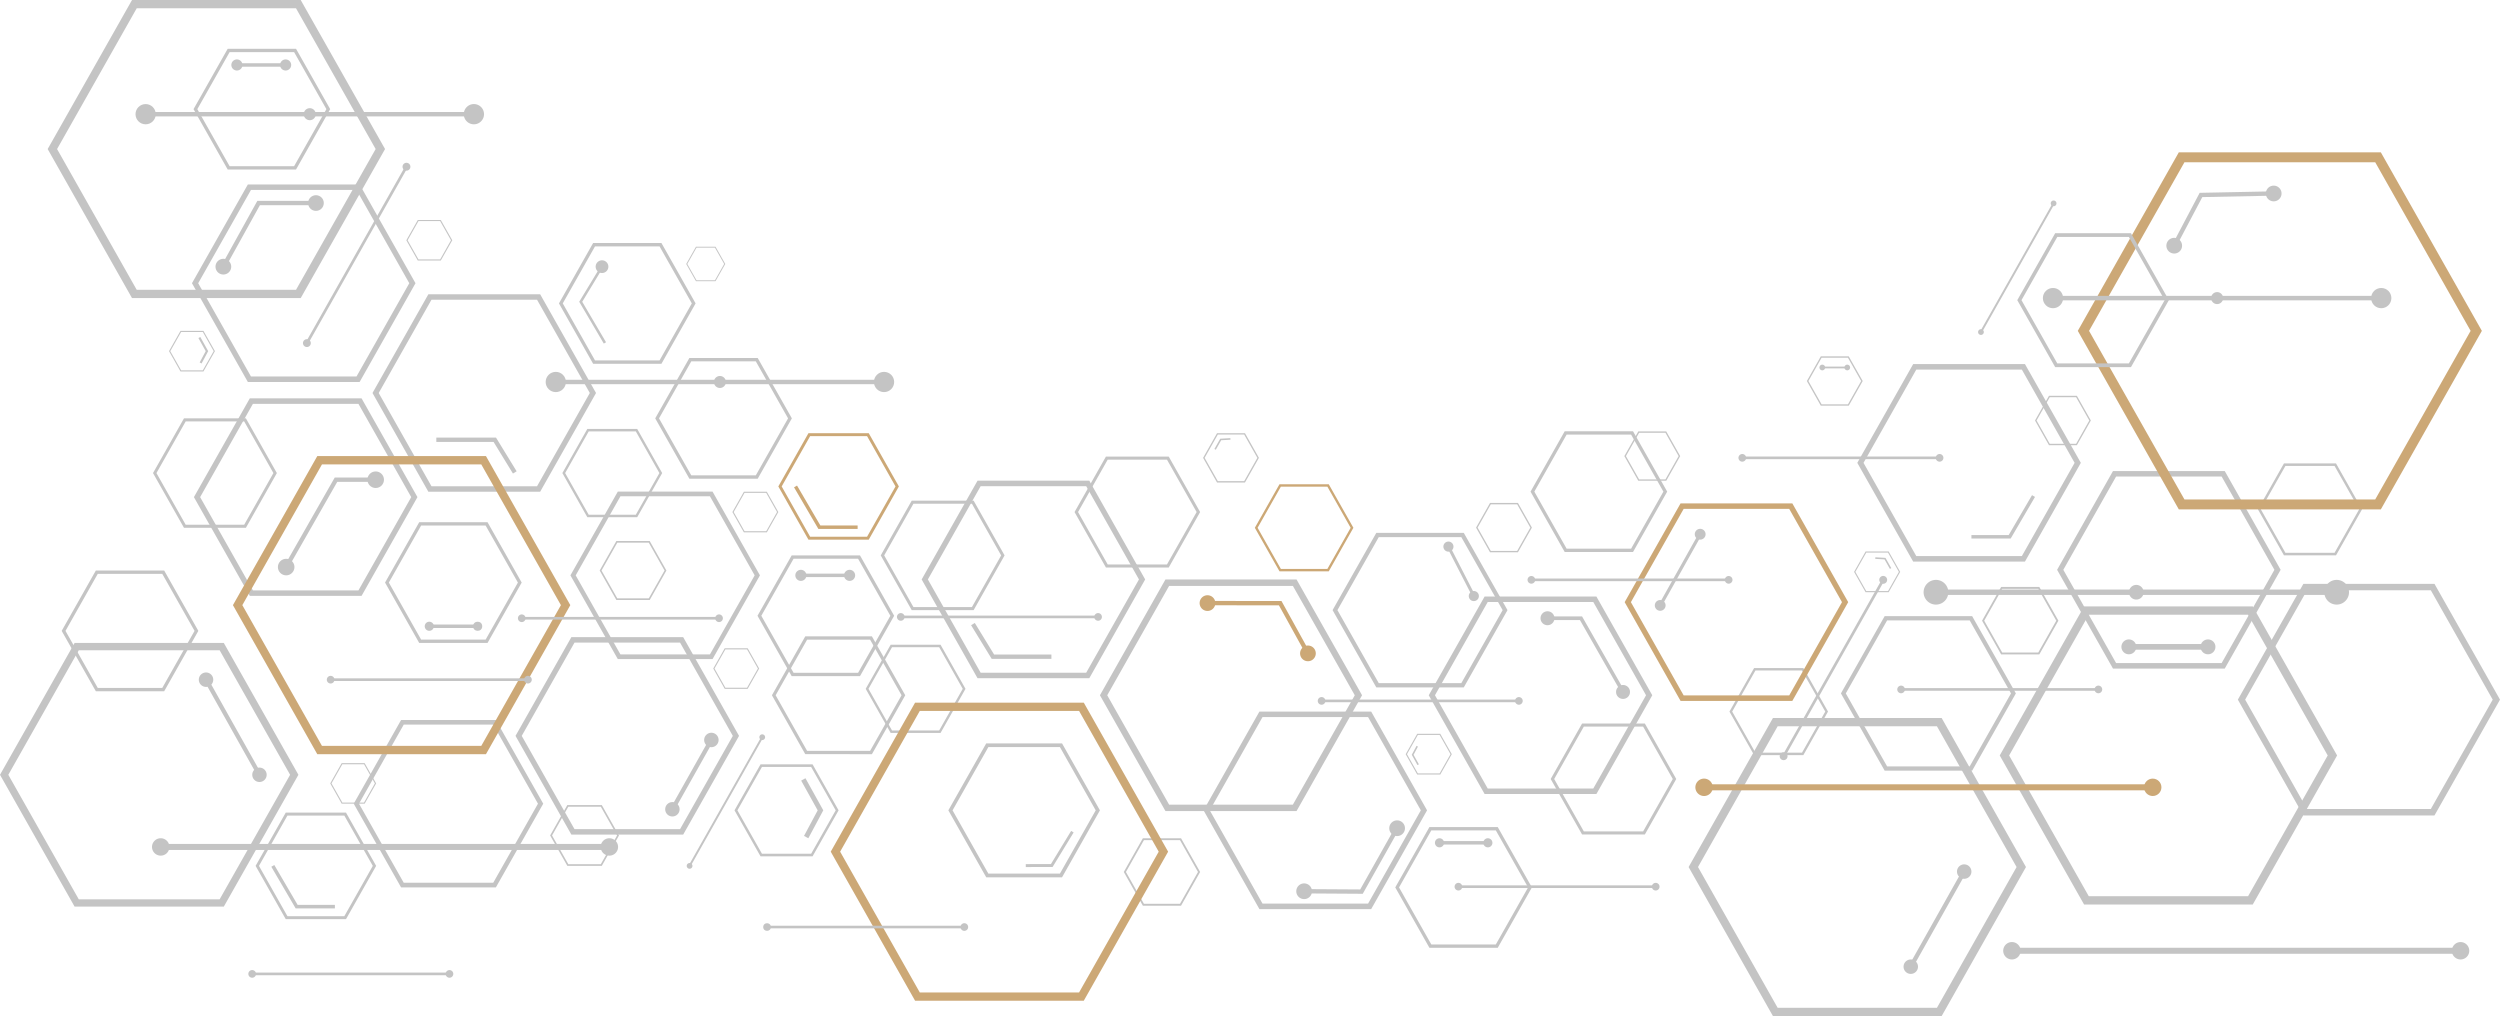 <svg xmlns="http://www.w3.org/2000/svg" viewBox="0 0 2139.987 869.769" id="big-pattern">
        <g data-name="Group 49">
            <path fill="#c4c4c4" d="M366.687 251.873h95.67l47.839 84.532-47.839 84.541h-95.67l-47.839-84.541zm2.662 164.366h90.345l45.177-79.834-45.177-79.837h-90.345l-45.177 79.834z" data-name="Path 53"></path>
            <path fill="#c4c4c4" d="M213.826 340.993h95.67l47.84 84.541-47.84 84.532h-95.67l-47.839-84.532zm2.662 164.375h90.345l45.177-79.834-45.176-79.833h-90.345l-45.177 79.833z" data-name="Path 54"></path>
            <path fill="#c4c4c4" d="M358.838 447.008h58.489l29.24 51.672-29.24 51.681h-58.489l-29.24-51.681zm1.635 100.478h55.228l27.618-48.807-27.618-48.8h-55.228l-27.618 48.8z" data-name="Path 55"></path>
            <path fill="#c4c4c4" d="M502.733 367.193h42.727l21.363 37.752-21.363 37.752h-42.727l-21.354-37.752zm1.188 73.4h40.35l20.175-35.652-20.175-35.648h-40.35l-20.165 35.652z" data-name="Path 56"></path>
            <path fill="#c4c4c4" d="M154.5 283.213h19.65l9.829 17.365-9.829 17.374H154.5l-9.83-17.374zm.544 33.772h18.563l9.286-16.407-9.286-16.4h-18.566l-9.286 16.4z" data-name="Path 57"></path>
            <path fill="#c4c4c4" d="M157.475 358.109h53.017l26.5 46.835-26.5 46.844h-53.017l-26.5-46.844zm1.474 91.073h50.06l25.03-44.237-25.03-44.228h-50.06l-25.03 44.228z" data-name="Path 58"></path>
            <path fill="#c4c4c4" d="M357.649 188.295h19.659l9.829 17.374-9.829 17.365h-19.659l-9.829-17.365zm.553 33.772h18.563l9.277-16.4-9.277-16.407h-18.564l-9.286 16.407z" data-name="Path 59"></path>
            <path fill="#c4c4c4" d="M527.597 463.12h28.558l14.284 25.233-14.284 25.241h-28.558l-14.279-25.241zm.792 49.065h26.964l13.486-23.832-13.485-23.823h-26.965l-13.486 23.823z" data-name="Path 60"></path>
            <path fill="#c4c4c4" d="M595.75 211.183h16.711l8.356 14.767-8.356 14.767H595.75l-8.356-14.767zm.46 28.715h15.781l7.893-13.948-7.895-13.938H596.21l-7.886 13.938z" data-name="Path 61"></path>
            <path fill="#c4c4c4" d="M620.365 554.903h19.65l9.829 17.365-9.829 17.374h-19.65l-9.83-17.374zm.543 33.772h18.563l9.286-16.407-9.286-16.4h-18.563l-9.286 16.4z" data-name="Path 62"></path>
            <path fill="#c4c4c4" d="M292.49 653.225h19.659l9.83 17.365-9.83 17.365H292.49l-9.82-17.365zm.553 33.772h18.563l9.277-16.407-9.277-16.407h-18.563l-9.286 16.407z" data-name="Path 63"></path>
            <path fill="#c4c4c4" d="M485.644 689.107h29.47l14.74 26.043-14.74 26.034h-29.47l-14.73-26.034zm.82 50.631h27.83l13.92-24.588-13.92-24.6h-27.83l-13.911 24.6z" data-name="Path 64"></path>
            <path fill="#c4c4c4" d="M244.586 695.602h51.6l25.794 45.582-25.794 45.592h-51.6l-25.794-45.592zm1.437 88.641h48.72l24.366-43.058-24.366-43.05h-48.719l-24.357 43.049z" data-name="Path 65"></path>
            <path fill="#c4c4c4" d="M194.905 41.754h58.489l29.24 51.681-29.24 51.681h-58.489l-29.24-51.685zm1.631 100.488h55.228l27.618-48.807-27.619-48.811h-55.228l-27.618 48.807z" data-name="Path 66"></path>
            <path fill="#c4c4c4" d="M343.342 616.293h81.115l40.553 71.662-40.553 71.675h-81.115l-40.562-71.672zm2.257 139.345h76.6l38.3-67.683-38.3-67.683h-76.6l-38.3 67.683z" data-name="Path 67"></path>
            <path fill="#c4c4c4" d="M82.045 488.353h58.489l29.24 51.681-29.24 51.681H82.045l-29.249-51.681zm1.621 100.488h55.237l27.622-48.807-27.618-48.8H83.666l-27.609 48.8z" data-name="Path 68"></path>
            <path fill="#cca876" d="M271.592 390.417h144.389l72.2 127.581-72.2 127.581H271.592l-72.2-127.581zm4.017 248.069h136.355l68.18-120.488-68.18-120.488H275.613l-68.18 120.488z" data-name="Path 69"></path>
            <path fill="#c4c4c4" d="M113.007 0H257.4l72.2 127.581-72.2 127.59H113.007l-72.2-127.59zm4.017 248.069h136.364l68.171-120.488L253.388 7.103H117.023L48.852 127.581z" data-name="Path 70"></path>
            <path fill="#c4c4c4" d="M507.708 208.023h58.48l29.249 51.681-29.249 51.681h-58.48l-29.249-51.681zm1.621 100.488h55.237l27.618-48.807-27.618-48.8H509.33l-27.609 48.8z" data-name="Path 71"></path>
            <path fill="#c4c4c4" d="M212.159 157.895h95.678l47.83 84.541-47.83 84.536h-95.678l-47.83-84.532zm2.662 164.375h90.354l45.168-79.834-45.167-79.83h-90.354l-45.168 79.834z" data-name="Path 72"></path>
            <path fill="#c4c4c4" d="M63.86 550.361h127.719l63.86 112.86-63.86 112.851H63.86L0 663.221zm3.556 219.437h120.607l60.313-106.577-60.313-106.577H67.416l-60.3 106.577z" data-name="Path 73"></path>
            <path fill="#c4c4c4" d="M489.108 545.368h95.679l47.83 84.541-47.83 84.532h-95.679l-47.83-84.532zm2.663 164.375h90.354l45.168-79.834-45.168-79.834h-90.354l-45.168 79.834z" data-name="Path 74"></path>
            <path fill="#c4c4c4" d="M1178.114 456.11h74.868l37.429 66.153-37.429 66.153h-74.868l-37.439-66.153zm2.082 128.625h70.7l35.354-62.472-35.359-62.468h-70.7l-35.352 62.468z" data-name="Path 75"></path>
            <path fill="#c4c4c4" d="M836.761 411.467h95.679l47.83 84.541-47.83 84.541h-95.679l-47.83-84.541zm2.663 164.371h90.354l45.168-79.834-45.168-79.83h-90.354l-45.168 79.834z" data-name="Path 76"></path>
            <path fill="#c4c4c4" d="M1223.569 707.955h58.489l29.24 51.672-29.24 51.681h-58.489l-29.24-51.681zm1.631 100.478h55.228l27.618-48.807-27.618-48.8h-55.231l-27.618 48.8z" data-name="Path 77"></path>
            <path fill="#c4c4c4" d="M762.39 551.89h42.717l21.363 37.752-21.363 37.752H762.39l-21.363-37.752zm1.188 73.4h40.341l20.175-35.652-20.175-35.648h-40.34l-20.175 35.651z" data-name="Path 78"></path>
            <path fill="#c4c4c4" d="M651.005 654.284h44.551l22.275 39.364-22.275 39.364h-44.551l-22.275-39.364zm1.244 76.536h42.073l21.029-37.172-21.029-37.171h-42.071l-21.041 37.172z" data-name="Path 79"></path>
            <path fill="#c4c4c4" d="M780.419 428.583h53.008l26.5 46.845-26.5 46.835h-53.008l-26.513-46.835zm1.474 91.073h50.059l25.03-44.228-25.03-44.238h-50.06l-25.03 44.237z" data-name="Path 80"></path>
            <path fill="#cca876" d="M1095.231 414.516h42.174l21.1 37.273-21.1 37.264h-42.174l-21.1-37.264zm1.17 72.464h39.834l19.917-35.191-19.917-35.2h-39.834l-19.917 35.2z" data-name="Path 81"></path>
            <path fill="#c4c4c4" d="M636.754 420.946h19.659l9.832 17.365-9.832 17.377h-19.659l-9.829-17.374zm.544 33.772h18.572l9.275-16.407-9.277-16.4h-18.571l-9.277 16.4z" data-name="Path 82"></path>
            <path fill="#c4c4c4" d="M1213.129 628.149h19.733l9.866 17.43-9.866 17.439h-19.733l-9.867-17.439zm.544 33.9h18.636l9.323-16.47-9.323-16.462h-18.636l-9.311 16.462z" data-name="Path 83"></path>
            <path fill="#c4c4c4" d="M1275.45 430.521h23.9l11.948 21.115-11.954 21.111h-23.9l-11.942-21.114zm.663 41.059h22.571l11.285-19.945-11.285-19.947h-22.57l-11.285 19.945z" data-name="Path 84"></path>
            <path fill="#c4c4c4" d="M1041.781 370.795h23.9l11.948 21.115-11.951 21.123h-23.9l-11.945-21.123zm.663 41.059h22.566l11.29-19.944-11.29-19.945h-22.57l-11.28 19.945z" data-name="Path 85"></path>
            <path fill="#c4c4c4" d="M946.673 390.822h53.754l26.872 47.489-26.872 47.489h-53.754l-26.872-47.489zm1.5 92.335h50.752l25.38-44.845-25.38-44.846h-50.75l-25.38 44.845z" data-name="Path 86"></path>
            <path fill="#c4c4c4" d="M978.289 717.536h32.667l16.343 28.871-16.343 28.876h-32.667l-16.333-28.876zm.912 56.131h30.852l15.417-27.26-15.417-27.268h-30.852l-15.431 27.268z" data-name="Path 87"></path>
            <path fill="#c4c4c4" d="M689.3 544.723h57.061l28.53 50.419-28.53 50.419H689.3l-28.53-50.419zm1.594 98.037h53.883l26.946-47.618-26.946-47.613h-53.883l-26.946 47.609z" data-name="Path 88"></path>
            <path fill="#cca876" d="M692.036 370.795h51.6l25.794 45.592-25.794 45.582h-51.6l-25.794-45.582zm1.437 88.641h48.724l24.357-43.049-24.356-43.059h-48.724l-24.358 43.059z" data-name="Path 89"></path>
            <path fill="#c4c4c4" d="M677.665 475.428h58.489l29.24 51.672-29.24 51.681h-58.489L648.416 527.1zm1.621 100.478h55.237l27.618-48.807-27.618-48.8h-55.237l-27.609 48.8z" data-name="Path 90"></path>
            <path fill="#c4c4c4" d="M528.831 420.827h81.114l40.553 71.672-40.553 71.672h-81.114l-40.552-71.672zm2.26 139.355h76.6l38.3-67.683-38.3-67.683h-76.6l-38.3 67.683z" data-name="Path 91"></path>
            <path fill="#c4c4c4" d="M590.103 306.428h58.489l29.24 51.681-29.24 51.672h-58.489l-29.24-51.672zm1.631 100.478h55.228l27.618-48.8-27.619-48.805h-55.228l-27.618 48.808z" data-name="Path 92"></path>
            <path fill="#c4c4c4" d="M997.627 496.008h112.2l56.094 99.133-56.094 99.143h-112.2l-56.094-99.143zm3.123 192.758h105.95l52.98-93.625-52.98-93.615h-105.95l-52.971 93.615z" data-name="Path 93"></path>
            <path fill="#cca876" d="M783.312 601.452h144.393l72.2 127.581-72.2 127.59H783.312l-72.2-127.59zm4.017 248.069h136.36l68.166-120.488-68.166-120.478H787.328l-68.173 120.478z" data-name="Path 94"></path>
            <path fill="#c4c4c4" d="M1078.05 609.107h95.679l47.83 84.541-47.83 84.541h-95.679l-47.829-84.541zm2.662 164.375h90.354l45.168-79.834-45.167-79.834h-90.354l-45.168 79.834z" data-name="Path 95"></path>
            <path fill="#c4c4c4" d="M1270.824 510.61h95.679l47.839 84.532-47.839 84.541h-95.679l-47.83-84.541zm2.662 164.366h90.354l45.168-79.834-45.165-79.834h-90.354l-45.165 79.834z" data-name="Path 97"></path>
            <path fill="#c4c4c4" d="M844.214 636.321h64.882l32.436 57.328-32.436 57.328h-64.882l-32.432-57.328zm1.806 111.469h61.271l30.631-54.141-30.631-54.141H846.02l-30.631 54.141z" data-name="Path 98"></path>
            <path fill="#c4c4c4" d="M1734.223 742.179l-72.188 127.59h-144.393l-72.2-127.59 72.2-127.581h144.393zm-8.033 0l-68.181-120.478h-136.351l-68.18 120.478 68.18 120.488h136.351z" data-name="Path 99"></path>
            <path fill="#c4c4c4" d="M1725.573 593.547l-37.434 66.154h-74.873l-37.439-66.154 37.439-66.153h74.873zm-4.173 0l-35.348-62.477h-70.7L1580 593.547l35.348 62.469h70.7z" data-name="Path 100"></path>
            <path fill="#c4c4c4" d="M1952.213 487.754l-47.834 84.541h-95.675l-47.839-84.541 47.839-84.532h95.675zm-5.325 0l-45.176-79.834h-90.345l-45.177 79.834 45.177 79.834h90.345z" data-name="Path 101"></path>
            <path fill="#c4c4c4" d="M1427.103 420.827l-29.24 51.681h-58.488l-29.24-51.681 29.24-51.672h58.489zm-3.252 0l-27.618-48.8h-55.228l-27.618 48.8 27.618 48.807h55.228z" data-name="Path 102"></path>
            <path fill="#c4c4c4" d="M2021.885 436.027l-22.275 39.364h-44.55l-22.285-39.364 22.285-39.364h44.55zm-2.478 0l-21.04-37.181h-42.073l-21.032 37.181 21.032 37.172h42.073z" data-name="Path 103"></path>
            <path fill="#c4c4c4" d="M1564.763 609.106l-21.1 37.273h-42.17l-21.096-37.273 21.1-37.264h42.174zm-2.349 0l-19.917-35.189h-39.834l-19.917 35.189 19.917 35.2h39.834z" data-name="Path 104"></path>
            <path fill="#c4c4c4" d="M1626.547 489.514l-9.866 17.43h-19.734l-9.866-17.43 9.866-17.439h19.736zm-1.1 0l-9.317-16.472h-18.627l-9.323 16.472 9.323 16.462h18.627z" data-name="Path 105"></path>
            <path fill="#c4c4c4" d="M1438.241 390.417l-11.949 21.114h-23.906l-11.948-21.114 11.948-21.124h23.906zm-1.336 0l-11.285-19.945h-22.56l-11.286 19.945 11.286 19.935h22.56z" data-name="Path 106"></path>
            <path fill="#c4c4c4" d="M1594.464 326.162l-11.949 21.114h-23.906l-11.948-21.114 11.948-21.115h23.906zm-1.336 0l-11.287-19.945h-22.568l-11.285 19.945 11.285 19.944h22.568z" data-name="Path 107"></path>
            <path fill="#c4c4c4" d="M1789.754 359.943l-11.948 21.123h-23.9l-11.945-21.123 11.948-21.115h23.9zm-1.327 0l-11.287-19.936h-22.567l-11.285 19.936 11.285 19.941h22.567z" data-name="Path 108"></path>
            <path fill="#c4c4c4" d="M1434.869 666.822l-26.872 47.489h-53.745l-26.872-47.489 26.872-47.489h53.744zm-2.985 0l-25.38-44.845h-50.759l-25.371 44.845 25.371 44.845h50.76z" data-name="Path 109"></path>
            <path fill="#c4c4c4" d="M1761.98 531.3l-16.334 28.872h-32.676l-16.333-28.872 16.333-28.874h32.676zm-1.815 0l-15.431-27.259h-30.852l-15.421 27.259 15.421 27.268h30.852z" data-name="Path 110"></path>
            <path fill="#c4c4c4" d="M2139.991 598.891l-56.1 99.143h-112.194l-56.1-99.143 56.1-99.133h112.194zm-6.246 0l-52.975-93.615h-105.95l-52.98 93.615 52.98 93.624h105.95z" data-name="Path 111"></path>
            <path fill="#cca876" d="M2124.455 283.213l-86.464 152.814h-172.944l-86.467-152.814 86.467-152.813h172.944zm-9.618 0l-81.657-144.31h-163.315l-81.658 144.31 81.658 144.3h163.315z" data-name="Path 112"></path>
            <path fill="#c4c4c4" d="M2000.55 646.675l-72.2 127.59h-144.39l-72.2-127.59 72.2-127.581h144.393zm-8.042 0l-68.171-120.478h-136.361l-68.171 120.478 68.171 120.488h136.36z" data-name="Path 113"></path>
            <path fill="#c4c4c4" d="M1781.188 396.193l-47.84 84.532h-95.679l-47.83-84.532 47.83-84.541h95.679zm-5.334 0l-45.166-79.835h-90.347l-45.177 79.835 45.177 79.825h90.347z" data-name="Path 114"></path>
            <path fill="#cca876" d="M1582.054 515.428l-47.83 84.541h-95.679l-47.839-84.541 47.839-84.532h95.679zm-5.325 0l-45.167-79.834h-90.354l-45.177 79.834 45.177 79.83h90.354z" data-name="Path 115"></path>
            <path fill="#c4c4c4" d="M1856.534 256.94l-32.436 57.328h-64.873l-32.446-57.328 32.446-57.328h64.873zm-3.6 0l-30.64-54.131h-61.273l-30.631 54.131 30.631 54.14h61.271z" data-name="Path 116"></path>
        </g>
        <g data-name="Group 136">
            <g data-name="Group 53">
            <g data-name="Group 50">
                <path fill="#c4c4c4" d="M577.183 693.648l33.37-59.324-3.23-1.825-33.37 59.323z" data-name="Path 117"></path>
            </g>
            <g data-name="Group 51">
                <path fill="#c4c4c4" d="M615.113 633.408a6.177 6.177 0 10-6.172 6.181 6.181 6.181 0 006.172-6.181z" data-name="Path 118"></path>
            </g>
            <g data-name="Group 52">
                <circle cx="6.18" cy="6.18" r="6.18" fill="#c4c4c4" data-name="Ellipse 4" transform="translate(569.387 686.553)"></circle>
            </g>
            </g>
            <g data-name="Group 57">
            <g data-name="Group 54">
                <path fill="#c4c4c4" d="M192.822 229.162l29.64-53.5h47.991v-3.71h-50.179l-30.7 55.414z" data-name="Path 119"></path>
            </g>
            <g data-name="Group 55">
                <circle cx="6.72" cy="6.72" r="6.72" fill="#c4c4c4" data-name="Ellipse 5" transform="translate(263.731 167.086)"></circle>
            </g>
            <g data-name="Group 56">
                <path fill="#c4c4c4" d="M197.917 228.262a6.72 6.72 0 10-6.716 6.725 6.711 6.711 0 006.716-6.725z" data-name="Path 120"></path>
            </g>
            </g>
            <g data-name="Group 58">
            <path fill="#c4c4c4" d="M439.079 405.365l3.158-1.941-17.655-28.844h-51.09v3.708h49.019z" data-name="Path 121"></path>
            </g>
            <g data-name="Group 61">
            <g data-name="Group 59">
                <path fill="#c4c4c4" d="M516.849 294.101l1.911-1.13-20.377-34.652 17.879-29.48-1.9-1.152-18.572 30.621.34.572z" data-name="Path 122"></path>
            </g>
            <g data-name="Group 60">
                <path fill="#c4c4c4" d="M520.761 228.266a5.444 5.444 0 10-5.445 5.444 5.449 5.449 0 005.445-5.444z" data-name="Path 123"></path>
            </g>
            </g>
            <g data-name="Group 62">
            <path fill="#c4c4c4" d="M253.062 777.557h33.61v-2.969h-31.9l-19.965-34.144-2.564 1.492z" data-name="Path 124"></path>
            </g>
            <g data-name="Group 66">
            <g data-name="Group 63">
                <path fill="#c4c4c4" d="M371.375 536.081a3.9 3.9 0 10-3.906 3.906 3.908 3.908 0 003.906-3.906z" data-name="Path 125"></path>
            </g>
            <g data-name="Group 64">
                <circle cx="3.902" cy="3.902" r="3.902" fill="#c4c4c4" data-name="Ellipse 6" transform="translate(404.971 532.18)"></circle>
            </g>
            <g data-name="Group 65">
                <path fill="#c4c4c4" d="M367.468 534.6h41.408v2.969h-41.408z" data-name="Rectangle 41"></path>
            </g>
            </g>
            <g data-name="Group 70">
            <g data-name="Group 67">
                <circle cx="7.093" cy="7.093" r="7.093" fill="#c4c4c4" data-name="Ellipse 7" transform="translate(237.868 478.317)"></circle>
            </g>
            <g data-name="Group 68">
                <circle cx="7.093" cy="7.093" r="7.093" fill="#c4c4c4" data-name="Ellipse 8" transform="translate(314.494 403.545)"></circle>
            </g>
            <g data-name="Group 69">
                <path fill="#c4c4c4" d="M246.568 486.327l42.11-73.837h32.906v-3.707H286.52l-.529.934-42.638 74.771z" data-name="Path 126"></path>
            </g>
            </g>
            <g data-name="Group 71">
            <path fill="#c4c4c4" d="M172.552 311.122l5.648-10.546-6.734-12.122-1.622.9 6.243 11.235-5.171 9.657z" data-name="Path 127"></path>
            </g>
            <g data-name="Group 75">
            <g data-name="Group 72">
                <path fill="#c4c4c4" d="M182.541 581.81a6.177 6.177 0 10-6.181 6.181 6.177 6.177 0 006.181-6.181z" data-name="Path 128"></path>
            </g>
            <g data-name="Group 73">
                <circle cx="6.18" cy="6.18" r="6.18" fill="#c4c4c4" data-name="Ellipse 9" transform="translate(215.916 657.039)"></circle>
            </g>
            <g data-name="Group 74">
                <path fill="#c4c4c4" d="M220.45 664.143l-45.662-81.426 3.229-1.811 45.662 81.426z" data-name="Rectangle 42"></path>
            </g>
            </g>
            <g data-name="Group 79">
            <g data-name="Group 76">
                <path fill="#c4c4c4" d="M249.247 55.623a4.749 4.749 0 10-4.754 4.744 4.745 4.745 0 004.754-4.744z" data-name="Path 129"></path>
            </g>
            <g data-name="Group 77">
                <path fill="#c4c4c4" d="M207.534 55.623a4.749 4.749 0 10-4.744 4.744 4.744 4.744 0 004.744-4.744z" data-name="Path 130"></path>
            </g>
            <g data-name="Group 78">
                <path fill="#c4c4c4" d="M202.785 54.137h41.712v2.969h-41.712z" data-name="Rectangle 43"></path>
            </g>
            </g>
            <g data-name="Group 83">
            <g data-name="Group 80">
                <path fill="#c4c4c4" d="M1262.749 509.631l-21.742-42.327-2.309 1.181 21.743 42.329z" data-name="Path 131"></path>
            </g>
            <g data-name="Group 81">
                <path fill="#c4c4c4" d="M1242.231 464.289a4.318 4.318 0 101.225 5.988 4.323 4.323 0 00-1.225-5.988z" data-name="Path 132"></path>
            </g>
            <g data-name="Group 82">
                <path fill="#c4c4c4" d="M1263.972 506.611a4.322 4.322 0 101.225 5.988 4.318 4.318 0 00-1.225-5.988z" data-name="Path 133"></path>
            </g>
            </g>
            <g data-name="Group 87">
            <g data-name="Group 84">
                <path fill="#c4c4c4" d="M1194.312 708.047l-29.98 53.313-47.99-.3-.024 3.708 50.177.317 31.047-55.221z" data-name="Path 134"></path>
            </g>
            <g data-name="Group 85">
                <path fill="#c4c4c4" d="M1109.611 762.869a6.72 6.72 0 106.762-6.679 6.719 6.719 0 00-6.762 6.679z" data-name="Path 135"></path>
            </g>
            <g data-name="Group 86">
                <path fill="#c4c4c4" d="M1189.205 708.913a6.72 6.72 0 106.762-6.679 6.719 6.719 0 00-6.762 6.679z" data-name="Path 136"></path>
            </g>
            </g>
            <g data-name="Group 91">
            <g data-name="Group 88">
                <path fill="#cca876" d="M1033.597 518.1l61.163.079 23.2 42.009 3.246-1.793-24.26-43.923-63.341-.082z" data-name="Path 137"></path>
            </g>
            <g data-name="Group 89">
                <path fill="#cca876" d="M1122.84 565.173a6.721 6.721 0 10-9.139-2.635 6.718 6.718 0 009.139 2.635z" data-name="Path 138"></path>
            </g>
            <g data-name="Group 90">
                <path fill="#cca876" d="M1036.852 522.134a6.725 6.725 0 10-9.139-2.635 6.729 6.729 0 009.139 2.635z" data-name="Path 139"></path>
            </g>
            </g>
            <g data-name="Group 92">
            <path fill="#c4c4c4" d="M834.409 533.227l-3.162 1.941 17.66 28.843h51.09v-3.707h-49.019z" data-name="Path 140"></path>
            </g>
            <g data-name="Group 93">
            <path fill="#c4c4c4" d="M878.053 739.67l.009 2.514 22.933-.039 18.038-29.58-2.147-1.309-17.306 28.38z" data-name="Path 141"></path>
            </g>
            <g data-name="Group 94">
            <path fill="#cca876" d="M700.512 452.758h33.608v-2.974h-31.9l-19.965-34.144-2.563 1.491z" data-name="Path 142"></path>
            </g>
            <g data-name="Group 98">
            <g data-name="Group 95">
                <path fill="#c4c4c4" d="M1236.105 721.442a3.9 3.9 0 10-3.906 3.9 3.908 3.908 0 003.906-3.9z" data-name="Path 143"></path>
            </g>
            <g data-name="Group 96">
                <path fill="#c4c4c4" d="M1277.505 721.442a3.9 3.9 0 10-3.9 3.9 3.9 3.9 0 003.9-3.9z" data-name="Path 144"></path>
            </g>
            <g data-name="Group 97">
                <path fill="#c4c4c4" d="M1232.201 719.957h41.407v2.969h-41.407z" data-name="Rectangle 44"></path>
            </g>
            </g>
            <g data-name="Group 99">
            <path fill="#c4c4c4" d="M691.928 717.537l12.8-23.905-15.262-27.475-3.677 2.036 14.147 25.472-11.717 21.885z" data-name="Path 145"></path>
            </g>
            <g data-name="Group 100">
            <path fill="#c4c4c4" d="M1212.563 638.436l-4.106 7.667 4.9 8.812 1.179-.652-4.54-8.17 3.759-7.02z" data-name="Path 146"></path>
            </g>
            <g data-name="Group 101">
            <path fill="#c4c4c4" d="M1053.188 375.04l-8.684.5-4.964 8.775 1.173.665 4.6-8.134 7.949-.456z" data-name="Path 147"></path>
            </g>
            <g data-name="Group 109">
            <g data-name="Group 106">
                <path fill="#c4c4c4" d="M731.999 492.497a4.744 4.744 0 10-4.744 4.754 4.743 4.743 0 004.744-4.754z" data-name="Path 149"></path>
            </g>
            <g data-name="Group 107">
                <path fill="#c4c4c4" d="M690.286 492.497a4.744 4.744 0 10-4.744 4.754 4.743 4.743 0 004.744-4.754z" data-name="Path 150"></path>
            </g>
            <g data-name="Group 108">
                <path fill="#c4c4c4" d="M685.543 491.017h41.712v2.969h-41.712z" data-name="Rectangle 46"></path>
            </g>
            </g>
            <g data-name="Group 113">
            <g data-name="Group 110">
                <circle cx="5.984" cy="5.984" r="5.984" fill="#c4c4c4" data-name="Ellipse 11" transform="translate(1383.32 586.318)"></circle>
            </g>
            <g data-name="Group 111">
                <circle cx="5.984" cy="5.984" r="5.984" fill="#c4c4c4" data-name="Ellipse 12" transform="translate(1318.666 523.229)"></circle>
            </g>
            <g data-name="Group 112">
                <path fill="#c4c4c4" d="M1387.947 593.076l-35.53-62.3h-27.764v-3.127h29.585l.446.789 35.976 63.087z" data-name="Path 151"></path>
            </g>
            </g>
            <g data-name="Group 117">
            <g data-name="Group 114">
                <path fill="#c4c4c4" d="M1675.172 746.066a6.177 6.177 0 116.172 6.181 6.173 6.173 0 01-6.172-6.181z" data-name="Path 152"></path>
            </g>
            <g data-name="Group 115">
                <path fill="#c4c4c4" d="M1629.433 827.478a6.181 6.181 0 116.181 6.182 6.188 6.188 0 01-6.181-6.182z" data-name="Path 153"></path>
            </g>
            <g data-name="Group 116">
                <path fill="#c4c4c4" d="M1637.228 828.384l-3.23-1.81 45.738-81.411 3.23 1.81z" data-name="Path 154"></path>
            </g>
            </g>
            <g data-name="Group 121">
            <g data-name="Group 118">
                <path fill="#c4c4c4" d="M1946.314 167.479l-61.153 1.245-22.394 42.444-3.279-1.73 23.417-44.378 63.335-1.288z" data-name="Path 155"></path>
            </g>
            <g data-name="Group 119">
                <path fill="#c4c4c4" d="M1857.989 216.249a6.719 6.719 0 119.083-2.81 6.726 6.726 0 01-9.083 2.81z" data-name="Path 156"></path>
            </g>
            <g data-name="Group 120">
                <path fill="#c4c4c4" d="M1943.138 171.569a6.719 6.719 0 119.083-2.81 6.726 6.726 0 01-9.083 2.81z" data-name="Path 157"></path>
            </g>
            </g>
            <g data-name="Group 122">
            <path fill="#c4c4c4" d="M1721.138 460.977h-33.61v-2.969h31.9l19.966-34.144 2.564 1.492z" data-name="Path 158"></path>
            </g>
            <g data-name="Group 126">
            <g data-name="Group 123">
                <circle cx="6.385" cy="6.385" r="6.385" fill="#c4c4c4" data-name="Ellipse 13" transform="translate(1883.644 547.317)"></circle>
            </g>
            <g data-name="Group 124">
                <circle cx="6.385" cy="6.385" r="6.385" fill="#c4c4c4" data-name="Ellipse 14" transform="translate(1815.898 547.317)"></circle>
            </g>
            <g data-name="Group 125">
                <path fill="#c4c4c4" d="M1822.279 551.276h67.754v4.859h-67.754z" data-name="Rectangle 47"></path>
            </g>
            </g>
            <g data-name="Group 127">
            <path fill="#c4c4c4" d="M1605.272 477.031l8.683.5 4.964 8.775-1.173.665-4.6-8.134-7.949-.456z" data-name="Path 159"></path>
            </g>
            <g data-name="Group 131">
            <g data-name="Group 128">
                <path fill="#c4c4c4" d="M1450.724 457.298a4.625 4.625 0 114.625 4.625 4.622 4.622 0 01-4.625-4.625z" data-name="Path 160"></path>
            </g>
            <g data-name="Group 129">
                <circle cx="4.625" cy="4.625" r="4.625" fill="#c4c4c4" data-name="Ellipse 15" transform="translate(1416.501 513.594)"></circle>
            </g>
            <g data-name="Group 130">
                <path fill="#c4c4c4" d="M1422.361 518.913l-2.416-1.355 34.173-60.939 2.416 1.355z" data-name="Rectangle 48"></path>
            </g>
            </g>
            <g data-name="Group 135">
            <g data-name="Group 132">
                <path fill="#c4c4c4" d="M1557.439 314.572a2.432 2.432 0 112.432 2.432 2.43 2.43 0 01-2.432-2.432z" data-name="Path 161"></path>
            </g>
            <g data-name="Group 133">
                <path fill="#c4c4c4" d="M1578.821 314.572a2.432 2.432 0 112.432 2.432 2.43 2.43 0 01-2.432-2.432z" data-name="Path 162"></path>
            </g>
            <g data-name="Group 134">
                <path fill="#c4c4c4" d="M1559.869 313.808h21.383v1.522h-21.383z" data-name="Rectangle 49"></path>
            </g>
            </g>
        </g>
        <g data-name="Group 181">
            <g data-name="Group 138">
            <g data-name="Group 137">
                <path fill="#c4c4c4" d="M1657.174 504.647h342.996v4.606h-342.996z" data-name="Rectangle 50"></path>
            </g>
            <path fill="#c4c4c4" d="M1667.747 506.943a10.576 10.576 0 10-10.575 10.588 10.574 10.574 0 0010.575-10.588z" data-name="Path 163"></path>
            <path fill="#c4c4c4" d="M1834.941 506.944a6.274 6.274 0 10-6.274 6.283 6.275 6.275 0 006.274-6.283z" data-name="Path 164"></path>
            <path fill="#c4c4c4" d="M2010.739 506.943a10.574 10.574 0 00-10.575-10.566 10.566 10.566 0 00-10.567 10.566 10.576 10.576 0 0010.567 10.588 10.584 10.584 0 0010.575-10.588z" data-name="Path 165"></path>
            </g>
            <g data-name="Group 140" transform="translate(467.084 318.313)">
            <g data-name="Group 139">
                <path fill="#c4c4c4" d="M8.667 6.777h280.987v3.773H8.667z" data-name="Rectangle 51"></path>
            </g>
            <circle cx="8.663" cy="8.663" r="8.663" fill="#c4c4c4" data-name="Ellipse 16"></circle>
            <circle cx="5.141" cy="5.141" r="5.141" fill="#c4c4c4" data-name="Ellipse 17" transform="translate(144.017 3.522)"></circle>
            <circle cx="8.663" cy="8.663" r="8.663" fill="#c4c4c4" data-name="Ellipse 18" transform="translate(280.99)"></circle>
            </g>
            <g data-name="Group 142" transform="translate(116.001 89.083)">
            <g data-name="Group 141">
                <path fill="#c4c4c4" d="M8.667 6.78h280.987v3.773H8.667z" data-name="Rectangle 52"></path>
            </g>
            <circle cx="8.663" cy="8.663" r="8.663" fill="#c4c4c4" data-name="Ellipse 19" transform="translate(0 .003)"></circle>
            <path fill="#c4c4c4" d="M154.302 8.668a5.145 5.145 0 10-5.141 5.14 5.137 5.137 0 005.141-5.14z" data-name="Path 166"></path>
            <path fill="#c4c4c4" d="M298.321 8.666a8.664 8.664 0 10-8.669 8.66 8.665 8.665 0 008.669-8.66z" data-name="Path 167"></path>
            </g>
            <g data-name="Group 144" transform="translate(1748.688 246.506)">
            <g data-name="Group 143">
                <path fill="#c4c4c4" d="M8.667 6.777h280.987v3.774H8.667z" data-name="Rectangle 53"></path>
            </g>
            <circle cx="8.663" cy="8.663" r="8.663" fill="#c4c4c4" data-name="Ellipse 20"></circle>
            <circle cx="5.141" cy="5.141" r="5.141" fill="#c4c4c4" data-name="Ellipse 21" transform="translate(144.016 3.522)"></circle>
            <circle cx="8.663" cy="8.663" r="8.663" fill="#c4c4c4" data-name="Ellipse 22" transform="translate(280.99)"></circle>
            </g>
            <g data-name="Group 146" transform="translate(1451.231 666.487)">
            <g data-name="Group 145">
                <path fill="#cca876" d="M7.444 4.867h384.05v5.157H7.444z" data-name="Rectangle 54"></path>
            </g>
            <path fill="#cca876" d="M14.887 7.448a7.444 7.444 0 10-7.439 7.444 7.441 7.441 0 007.439-7.444z" data-name="Path 168"></path>
            <circle cx="7.444" cy="7.444" r="7.444" fill="#cca876" data-name="Ellipse 23" transform="translate(384.05)"></circle>
            </g>
            <g data-name="Group 148">
            <g data-name="Group 147">
                <path fill="#c4c4c4" d="M1491.39 390.777h168.884v2.268H1491.39z" data-name="Rectangle 55"></path>
            </g>
            <path fill="#c4c4c4" d="M1494.664 391.909a3.275 3.275 0 10-3.277 3.279 3.279 3.279 0 003.277-3.279z" data-name="Path 169"></path>
            <path fill="#c4c4c4" d="M1663.547 391.909a3.275 3.275 0 10-3.271 3.279 3.271 3.271 0 003.271-3.279z" data-name="Path 170"></path>
            </g>
            <g data-name="Group 150">
            <g data-name="Group 149">
                <path fill="#c4c4c4" d="M1248.392 757.867h168.884v2.268h-168.884z" data-name="Rectangle 56"></path>
            </g>
            <path fill="#c4c4c4" d="M1251.665 759a3.275 3.275 0 10-3.27 3.27 3.271 3.271 0 003.27-3.27z" data-name="Path 171"></path>
            <path fill="#c4c4c4" d="M1420.554 759a3.275 3.275 0 10-3.28 3.27 3.279 3.279 0 003.28-3.27z" data-name="Path 172"></path>
            </g>
            <g data-name="Group 152" transform="translate(653.31 790.266)">
            <g data-name="Group 151">
                <path fill="#c4c4c4" d="M3.273 2.139h168.885v2.268H3.273z" data-name="Rectangle 57"></path>
            </g>
            <circle cx="3.273" cy="3.273" r="3.273" fill="#c4c4c4" data-name="Ellipse 24"></circle>
            <path fill="#c4c4c4" d="M175.428 3.271a3.27 3.27 0 10-3.27 3.27 3.271 3.271 0 003.27-3.27z" data-name="Path 173"></path>
            </g>
            <g data-name="Group 154">
            <g data-name="Group 153">
                <path fill="#c4c4c4" d="M215.857 832.525h168.885v2.268H215.857z" data-name="Rectangle 58"></path>
            </g>
            <path fill="#c4c4c4" d="M219.133 833.657a3.275 3.275 0 10-3.28 3.27 3.273 3.273 0 003.28-3.27z" data-name="Path 174"></path>
            <path fill="#c4c4c4" d="M388.013 833.657a3.27 3.27 0 10-3.27 3.27 3.271 3.271 0 003.27-3.27z" data-name="Path 175"></path>
            </g>
            <g data-name="Group 156">
            <g data-name="Group 155">
                <path fill="#c4c4c4" d="M771.066 526.947H939.95v2.268H771.066z" data-name="Rectangle 59"></path>
            </g>
            <path fill="#c4c4c4" d="M774.34 528.074a3.275 3.275 0 10-3.27 3.28 3.271 3.271 0 003.27-3.28z" data-name="Path 176"></path>
            <path fill="#c4c4c4" d="M943.229 528.074a3.275 3.275 0 10-3.28 3.28 3.279 3.279 0 003.28-3.28z" data-name="Path 177"></path>
            </g>
            <g data-name="Group 158">
            <g data-name="Group 157">
                <path fill="#c4c4c4" d="M283.026 580.677h168.885v2.268H283.026z" data-name="Rectangle 60"></path>
            </g>
            <path fill="#c4c4c4" d="M286.3 581.811a3.275 3.275 0 10-3.27 3.27 3.271 3.271 0 003.27-3.27z" data-name="Path 178"></path>
            <path fill="#c4c4c4" d="M455.189 581.811a3.275 3.275 0 10-3.28 3.27 3.279 3.279 0 003.28-3.27z" data-name="Path 179"></path>
            </g>
            <g data-name="Group 160">
            <g data-name="Group 159">
                <path fill="#c4c4c4" d="M1627.323 589.022h168.885v2.268h-168.885z" data-name="Rectangle 61"></path>
            </g>
            <path fill="#c4c4c4" d="M1630.594 590.158a3.27 3.27 0 10-3.27 3.27 3.273 3.273 0 003.27-3.27z" data-name="Path 180"></path>
            <path fill="#c4c4c4" d="M1799.483 590.158a3.275 3.275 0 10-3.27 3.27 3.273 3.273 0 003.27-3.27z" data-name="Path 181"></path>
            </g>
            <g data-name="Group 162">
            <g data-name="Group 161">
                <path fill="#c4c4c4" d="M446.613 528.081h168.884v2.268H446.613z" data-name="Rectangle 62"></path>
            </g>
            <path fill="#c4c4c4" d="M449.883 529.209a3.27 3.27 0 10-3.27 3.28 3.271 3.271 0 003.27-3.28z" data-name="Path 182"></path>
            <path fill="#c4c4c4" d="M618.772 529.209a3.275 3.275 0 10-3.27 3.28 3.271 3.271 0 003.27-3.28z" data-name="Path 183"></path>
            </g>
            <g data-name="Group 164">
            <g data-name="Group 163">
                <path fill="#c4c4c4" d="M1310.846 495.215h168.885v2.268h-168.885z" data-name="Rectangle 63"></path>
            </g>
            <path fill="#c4c4c4" d="M1314.123 496.349a3.275 3.275 0 10-3.28 3.27 3.279 3.279 0 003.28-3.27z" data-name="Path 184"></path>
            <path fill="#c4c4c4" d="M1483.004 496.349a3.275 3.275 0 10-3.27 3.27 3.271 3.271 0 003.27-3.27z" data-name="Path 185"></path>
            </g>
            <g data-name="Group 166">
            <g data-name="Group 165">
                <path fill="#c4c4c4" d="M1131.274 598.836h168.885v2.268h-168.885z" data-name="Rectangle 64"></path>
            </g>
            <path fill="#c4c4c4" d="M1134.549 599.969a3.275 3.275 0 10-3.27 3.27 3.271 3.271 0 003.27-3.27z" data-name="Path 186"></path>
            <path fill="#c4c4c4" d="M1303.429 599.969a3.27 3.27 0 10-3.27 3.27 3.271 3.271 0 003.27-3.27z" data-name="Path 187"></path>
            </g>
            <g data-name="Group 168">
            <g data-name="Group 167">
                <path fill="#c4c4c4" d="M263.706 294.274l-2.029-1.146 85.306-151.02 2.029 1.147z" data-name="Rectangle 65"></path>
            </g>
            <path fill="#c4c4c4" d="M346.282 145.646a3.364 3.364 0 10-1.271-4.579 3.357 3.357 0 001.271 4.579z" data-name="Path 188"></path>
            <path fill="#c4c4c4" d="M261.04 296.626a3.36 3.36 0 10-1.271-4.579 3.362 3.362 0 001.271 4.579z" data-name="Path 189"></path>
            </g>
            <g data-name="Group 172">
            <g data-name="Group 171">
                <path fill="#c4c4c4" d="M591.026 741.617l-1.48-.835 62.195-110.162 1.48.835z" data-name="Rectangle 67"></path>
            </g>
            <path fill="#c4c4c4" d="M651.272 633.17a2.45 2.45 0 10-.93-3.335 2.45 2.45 0 00.93 3.335z" data-name="Path 192"></path>
            <path fill="#c4c4c4" d="M589.076 743.331a2.45 2.45 0 10-.93-3.335 2.449 2.449 0 00.93 3.335z" data-name="Path 193"></path>
            </g>
            <g data-name="Group 174">
            <g data-name="Group 173">
                <path fill="#c4c4c4" d="M1696.424 284.66l-1.48-.836 62.241-110.187 1.48.836z" data-name="Rectangle 68"></path>
            </g>
            <path fill="#c4c4c4" d="M1756.673 176.214a2.45 2.45 0 10-.93-3.335 2.452 2.452 0 00.93 3.335z" data-name="Path 194"></path>
            <path fill="#c4c4c4" d="M1694.481 286.374a2.45 2.45 0 10-.93-3.335 2.436 2.436 0 00.93 3.335z" data-name="Path 195"></path>
            </g>
            <g data-name="Group 176">
            <g data-name="Group 175">
                <path fill="#c4c4c4" d="M1527.79 647.906l-2.027-1.145 85.243-150.985 2.027 1.144z" data-name="Rectangle 69"></path>
            </g>
            <path fill="#c4c4c4" d="M1610.364 499.279a3.364 3.364 0 10-1.271-4.578 3.357 3.357 0 001.271 4.578z" data-name="Path 196"></path>
            <path fill="#c4c4c4" d="M1525.123 650.259a3.36 3.36 0 10-1.271-4.579 3.362 3.362 0 001.271 4.579z" data-name="Path 197"></path>
            </g>
            <g data-name="Group 178">
            <g data-name="Group 177">
                <path fill="#c4c4c4" d="M137.569 722.403h384.05v5.158h-384.05z" data-name="Rectangle 70"></path>
            </g>
            <path fill="#c4c4c4" d="M145.011 724.983a7.444 7.444 0 10-7.446 7.44 7.44 7.44 0 007.446-7.44z" data-name="Path 198"></path>
            <path fill="#c4c4c4" d="M529.062 724.983a7.444 7.444 0 10-7.444 7.444 7.446 7.446 0 007.444-7.444z" data-name="Path 199"></path>
            </g>
            <g data-name="Group 180">
            <g data-name="Group 179">
                <path fill="#c4c4c4" d="M1722.187 811.277h384.05v5.157h-384.05z" data-name="Rectangle 71"></path>
            </g>
            <path fill="#c4c4c4" d="M1729.635 813.86a7.448 7.448 0 10-7.453 7.434 7.45 7.45 0 007.453-7.434z" data-name="Path 200"></path>
            <path fill="#c4c4c4" d="M2113.677 813.86a7.442 7.442 0 00-7.446-7.453 7.448 7.448 0 00-7.444 7.453 7.439 7.439 0 007.444 7.434 7.433 7.433 0 007.446-7.434z" data-name="Path 201"></path>
            </g>
        </g>
    </svg>